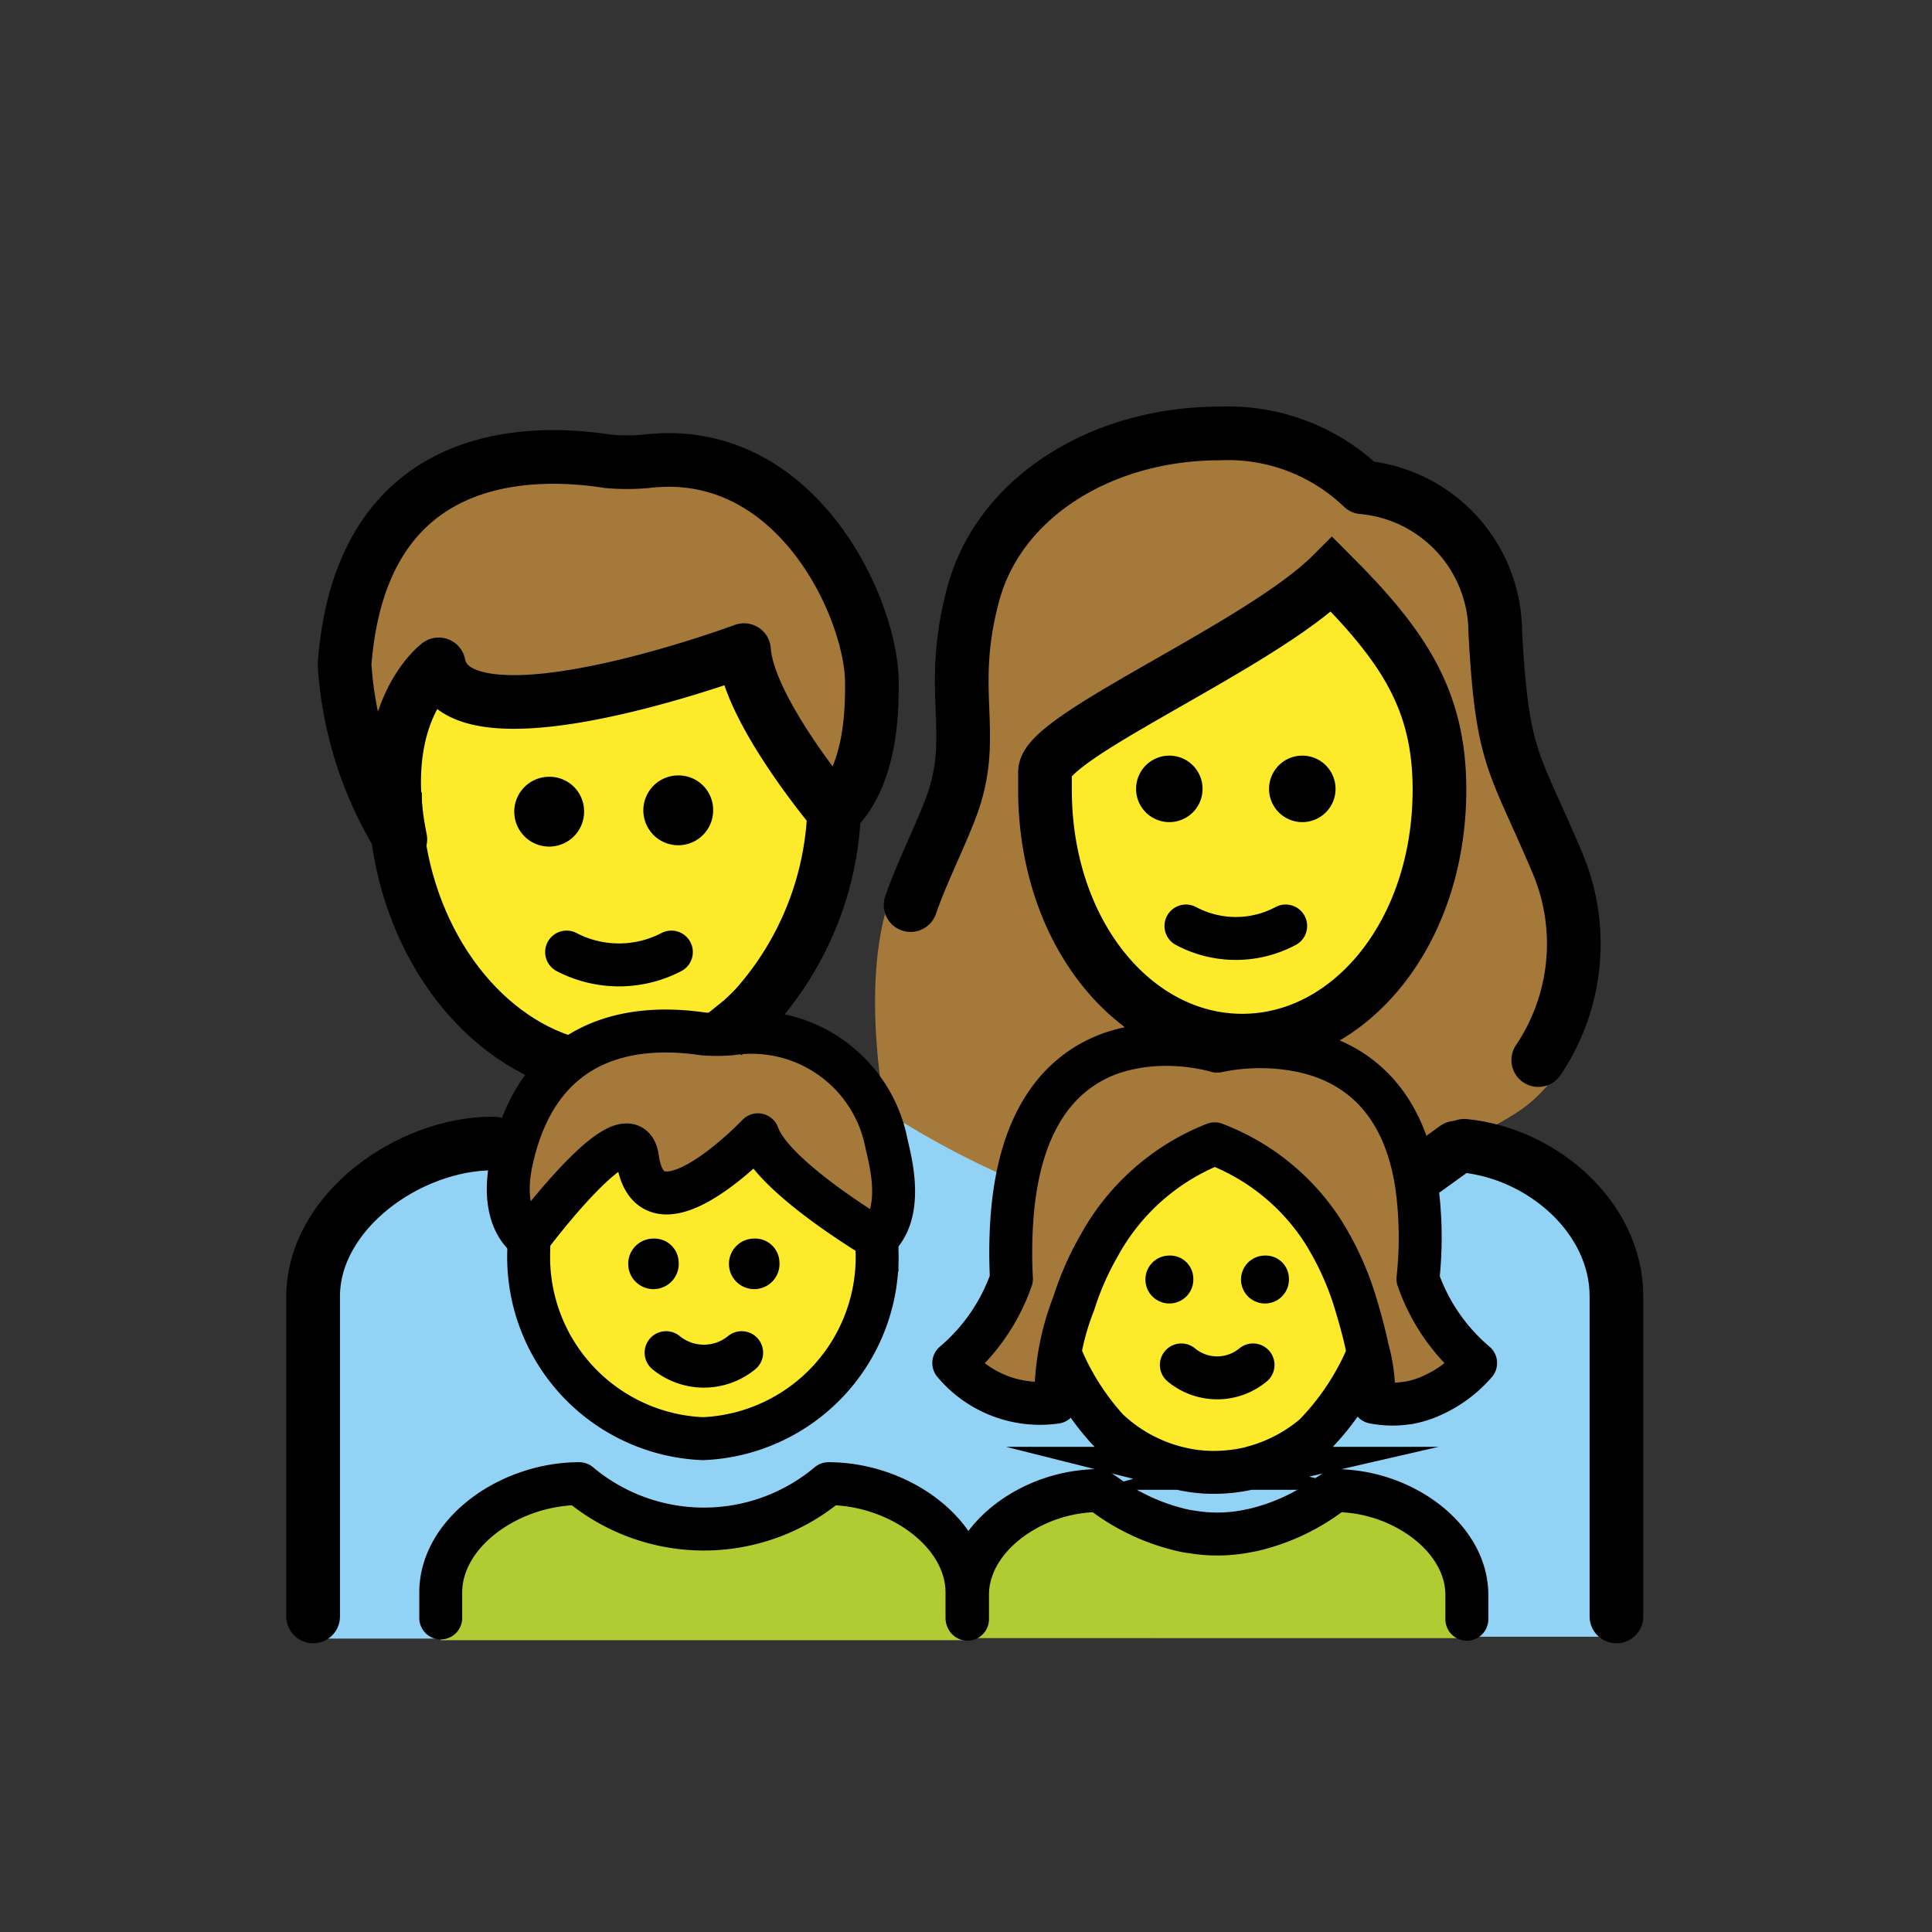 <svg id="emoji" viewBox="0 0 72 72" xmlns="http://www.w3.org/2000/svg">
  <rect x="0" y="0" width="72" height="72" fill="#333333" stroke="none"/>
  <g id="color">
    <path fill="#92d3f5" d="M48.248,49.472h-11.94l2.408-7.637c-3.406,0-5.841.065-8.49-.059-3.973,2.663-8.605,3.825-12.561.481-2.64.124-5.998,2.697-5.998,5.659V61.066H35.491V58.843L33.419,58.15H48.248Z"/>
    <path fill="#92d3f5" stroke="#92d3f5" stroke-linecap="round" stroke-linejoin="round" stroke-width="1.6" d="M60.328,60.197H36.174l.124-1.738,3.703-.888V52.186l-3.257-.148.306-4.294c0-2.767,2.827-4.855,5.439-4.972,3.91,3.118,7.861,3.118,11.763,0,2.612.117,5.447,2.206,5.447,4.972Z"/>
    <path fill="#b1cc33" d="M36.269,61.047V59.993a4.892,4.892,0,0,1,4.898-4.538q4.408,3.781,8.816,0a4.892,4.892,0,0,1,4.898,4.538v1.055Z"/>
    <path fill="#b1cc33" d="M16.425,61.125v-1.1c0-2.627,2.584-4.734,5.161-4.734q4.645,3.945,9.29,0c2.578,0,5.161,2.107,5.161,4.734v1.1"/>
  </g>
  <g id="skin">
    <path fill="#fcea2b" d="M23.018,19.257c4.458,0,8.071,4.618,8.071,10.316a11.058,11.058,0,0,1-4.087,8.973c-1.176.855-1.579-.001-3.028-.001-.696,0-2.273,1.209-2.835.966-2.586-1.118-3.958-4.543-6.029-7.859-.559-.895-.164-1.367-.164-2.079C14.946,23.876,18.56,19.257,23.018,19.257Z"/>
    <path fill="#fcea2b" d="M52.673,47.389a7.462,7.462,0,0,1-2.605,5.753,6.287,6.287,0,0,1-2.331,1.256l-.274.077a6.395,6.395,0,0,1-1.408.162,6.008,6.008,0,0,1-.969-.077c-.146-.026-.283-.051-.42-.086a6.249,6.249,0,0,1-2.879-1.556,7.519,7.519,0,0,1-2.349-5.53,6.94,6.94,0,0,1,1.453-4.385,6.423,6.423,0,0,1,5.1-2.393,6.559,6.559,0,0,1,5.63,3.043A6.855,6.855,0,0,1,52.673,47.389Z"/>
    <ellipse cx="26.313" cy="46.584" rx="6.489" ry="7.031" fill="#fcea2b"/>
    <path fill="#fcea2b" d="M38.747,29.52v-.668c0-1.337,8.019-4.678,10.692-7.351,2.673,2.673,4.009,4.678,4.009,8.019,0,5.346-3.341,9.355-7.351,9.355s-7.351-4.01-7.351-9.355Z"/>
  </g>
  <g id="hair">
    <path fill="#a57939" d="M58.31,35.17c-.31-.59-1.52-4.16-1.75-4.79-1.03-2.29-1.42-3.15-1.65-7.36a4.953,4.953,0,0,0-4.54-4.97.66.66,0,0,1-.48-.24,6.935,6.935,0,0,0-5.08-1.85c-4.35,0-8.02,2.36-8.93,5.75a12.855,12.855,0,0,0-.4,4.32,9.394,9.394,0,0,1-.53,4.17,4.812,4.812,0,0,1-.79,1.46c-2.6,3.04-1.122,9.727-1.202,9.727A32.38,32.38,0,0,0,38.4,44.23c.31-4.22,2.72-5.275,4.57-5.935A11.785,11.785,0,0,1,38.75,29.52v-.67c0-1.33,8.02-4.68,10.69-7.35,2.67,2.67,4.01,4.68,4.01,8.02,0,3.47-2.609,7.405-4.689,9.025,1.92.39,2.802,1.338,4.424,4.767.75-.48,2.935-1.482,3.705-2.112C57.05,41.11,60.43,38.33,58.31,35.17Z"/>
    <path fill="#a57939" d="M12.841,24.759c.598-7.965,6.739-8.05,9.826-7.565a8.294,8.294,0,0,0,1.404,0c5.615-.688,8.422,5.502,8.422,8.252,0,.973,0,3.438-1.404,4.814,0,0-3.215-3.812-3.362-6.032,0,0-10.675,3.969-11.377.531.034.003-1.728,3.725-1.404,6.189A9.501,9.501,0,0,1,12.841,24.759Z"/>
    <path fill="#a57939" d="M45.757,42.623a8.792,8.792,0,0,1,5.244,5.944,9.571,9.571,0,0,1,.675,3.687,4.182,4.182,0,0,0,3.802-1.454,7.23,7.23,0,0,1-2.147-3.138C54.393,36.435,45.85,39.17,45.85,39.17h0s-8.22-2.526-7.668,8.492a7.23,7.23,0,0,1-2.147,3.138,4.182,4.182,0,0,0,3.802,1.454,9.523,9.523,0,0,1,.675-3.687,9.137,9.137,0,0,1,5.244-5.944"/>
    <path fill="#a57939" d="M23.876,43.161c.469,3.363,4.487-.871,4.487-.871.549,1.574,4.425,3.867,4.425,3.867,1.032-.956.526-2.853.372-3.514A5.121,5.121,0,0,0,27.353,38.53a6.444,6.444,0,0,1-1.032,0c-2.271-.337-6.03-.148-7.12,4.643-.532,2.338.624,2.984.624,2.984S23.588,41.099,23.876,43.161Z"/>
  </g>
  <g id="line">
    <g>
      <path fill="none" stroke="#000" stroke-miterlimit="10" stroke-width="2" d="M21.102,39.598q-.256-.079-.506-.177C17.255,38.104,14.72,34.159,14.72,29.53"/>
      <path fill="none" stroke="#000" stroke-miterlimit="10" stroke-width="2" d="M31.089,29.573a11.598,11.598,0,0,1-2.937,7.96q-.262.276-.541.524l-.609.489"/>
      <path fill="none" stroke="#000" stroke-linecap="round" stroke-linejoin="round" stroke-width="2" d="M12.841,24.759c.598-7.965,6.739-8.05,9.826-7.565a8.294,8.294,0,0,0,1.404,0c5.615-.688,8.422,5.502,8.422,8.252,0,.973,0,3.438-1.404,4.814,0,0-3.215-3.812-3.362-6.032,0,0-10.675,3.969-11.377.531,0,0-2.4,1.776-1.43,6.52A14.069,14.069,0,0,1,12.841,24.759Z"/>
      <path d="M26.577,30.173a1.301,1.301,0,1,1-1.301-1.275,1.288,1.288,0,0,1,1.301,1.275"/>
      <path d="M21.767,30.223a1.301,1.301,0,1,1-1.301-1.275,1.288,1.288,0,0,1,1.301,1.275"/>
      <path fill="none" stroke="#000" stroke-linecap="round" stroke-linejoin="round" stroke-width="1.6" d="M21.116,35.481a4.223,4.223,0,0,0,3.904,0"/>
    </g>
    <path fill="none" stroke="#000" stroke-linecap="round" stroke-linejoin="round" stroke-width="2" d="M57.327,39.506a7.753,7.753,0,0,0,.688-7.407c-1.607-3.789-2.033-3.77-2.292-8.568A5.434,5.434,0,0,0,50.775,18.16a7.236,7.236,0,0,0-5.346-2.005c-4.298,0-8.173,2.316-9.161,5.992-1.002,3.731.23,5.235-.863,8.042-.465,1.196-1.058,2.35-1.47,3.541"/>
    <path d="M49.772,29.399a1.239,1.239,0,1,0-1.239,1.239,1.239,1.239,0,0,0,1.239-1.239"/>
    <path d="M44.816,29.399a1.239,1.239,0,1,0-1.239,1.239,1.239,1.239,0,0,0,1.239-1.239"/>
    <path fill="none" stroke="#000" stroke-linecap="round" stroke-linejoin="round" stroke-width="1.6" d="M47.913,34.509a3.949,3.949,0,0,1-3.716,0"/>
    <path fill="none" stroke="#000" stroke-linecap="round" stroke-linejoin="round" stroke-width="2" d="M11.67,60.24V48.31c0-3.13,3.532-5.696,6.712-5.696"/>
    <path fill="none" stroke="#000" stroke-linecap="round" stroke-linejoin="round" stroke-width="2" d="M54.57,42.7c2.92.29,5.67,2.68,5.67,5.61V60.24"/>
    <g>
      <g>
        <path fill="none" stroke="#000" stroke-miterlimit="10" stroke-width="1.6" d="M32.672,46.158q.012.211.012.426a6.776,6.776,0,0,1-6.489,7.031,6.776,6.776,0,0,1-6.489-7.031q0-.143.005-.284"/>
        <path d="M29.047,47.027a.942.942,0,1,1-.939-.869.906.906,0,0,1,.939.869Z"/>
        <path d="M25.292,47.027a.942.942,0,1,1-.939-.869.906.906,0,0,1,.939.869Z"/>
        <path fill="none" stroke="#000" stroke-linecap="round" stroke-linejoin="round" stroke-width="1.6" d="M24.823,50.41a2.223,2.223,0,0,0,2.816,0"/>
        <path fill="none" stroke="#000" stroke-linecap="round" stroke-linejoin="round" stroke-width="1.6" d="M23.758,43.161c.469,3.363,4.487-.871,4.487-.871.549,1.574,4.425,3.867,4.425,3.867,1.032-.956.526-2.853.372-3.514A5.121,5.121,0,0,0,27.234,38.53a6.444,6.444,0,0,1-1.032,0c-2.271-.337-6.03-.148-7.12,4.643-.532,2.338.624,2.984.624,2.984S23.47,41.099,23.758,43.161Z"/>
      </g>
      <path fill="none" stroke="#000" stroke-linecap="round" stroke-linejoin="round" stroke-width="1.6" d="M16.425,60.296V59.352c0-2.253,2.584-4.06,5.161-4.06a7.223,7.223,0,0,0,9.29,0c2.578,0,5.161,1.807,5.161,4.06v.944"/>
    </g>
    <g>
      <path fill="#fff" d="M51.258,51.949l2.679.08.391.008S52.015,52.657,51.258,51.949Z"/>
      <path fill="#fff" d="M51.113,55.33a7.807,7.807,0,0,0,2.824,1.296,3.736,3.736,0,0,0,.391.071Z"/>
      <path fill="none" d="M54.328,58.463l-.391-.127"/>
      <path fill="none" stroke="#000" stroke-miterlimit="10" stroke-width="1.6" d="M51.035,50.329a9.664,9.664,0,0,1-2.05,3.15,5.854,5.854,0,0,1-2.169,1.169l-.255.072a5.949,5.949,0,0,1-1.31.151A5.585,5.585,0,0,1,44.35,54.8c-.136-.024-.264-.048-.391-.08A5.814,5.814,0,0,1,41.28,53.273a9.523,9.523,0,0,1-1.759-2.781"/>
      <path d="M48.033,47.624a.893.893,0,1,1-.891-.833.863.863,0,0,1,.891.833Z"/>
      <path d="M44.47,47.624a.893.893,0,1,1-.891-.833.863.863,0,0,1,.891.833Z"/>
      <path fill="none" stroke="#000" stroke-linecap="round" stroke-linejoin="round" stroke-width="1.6" d="M44.025,50.867a2.093,2.093,0,0,0,2.672,0"/>
      <path fill="none" stroke="#000" stroke-linecap="round" stroke-linejoin="round" stroke-width="1.6" d="M54.665,60.344v-.907c0-2.02-2.152-3.675-4.44-3.865a4.444,4.444,0,0,0-.459-.024,2.248,2.248,0,0,1-.247.167,7.699,7.699,0,0,1-2.866,1.312.012.012,0,0,1-.017,0,5.752,5.752,0,0,1-2.211.064,3.741,3.741,0,0,1-.391-.071A7.806,7.806,0,0,1,41.21,55.722c-.085-.056-.17-.111-.255-.175a4.444,4.444,0,0,0-.459.024c-2.288.191-4.44,1.845-4.44,3.865v.907"/>
      <path fill="none" stroke="#000" stroke-linecap="round" stroke-linejoin="round" stroke-width="1.6" d="M41.416,39.248c-1.721.614-3.415,2.224-3.703,6.151a18.062,18.062,0,0,0-.019,2.261,7.198,7.198,0,0,1-2.15,3.136A4.188,4.188,0,0,0,39.35,52.257a9.605,9.605,0,0,1,.67-3.694,10.778,10.778,0,0,1,.93-2.122,8.435,8.435,0,0,1,4.317-3.815,8.309,8.309,0,0,1,4.011,3.229,11.009,11.009,0,0,1,1.238,2.708c.205.679.354,1.247.447,1.712a6.084,6.084,0,0,1,.223,1.982,3.597,3.597,0,0,0,1.256.028h.019a3.515,3.515,0,0,0,.884-.27,4.663,4.663,0,0,0,1.647-1.219A7.198,7.198,0,0,1,52.842,47.66a14.103,14.103,0,0,0-.056-3.536c-.53-3.406-2.531-4.606-4.318-4.969a7.75,7.75,0,0,0-3.108.019,7.212,7.212,0,0,0-1.917-.251,6.306,6.306,0,0,0-2.029.326"/>
    </g>
    <path fill="none" stroke="#000" stroke-miterlimit="10" stroke-width="2" d="M38.943,29.427v-.668c0-1.337,8.019-4.678,10.692-7.351,2.673,2.673,4.01,4.678,4.01,8.019,0,5.346-3.341,9.355-7.351,9.355s-7.351-4.01-7.351-9.355Z"/>
    <line x1="53.141" x2="54.252" y1="43.573" y2="42.771" fill="none" stroke="#000" stroke-linecap="round" stroke-linejoin="round" stroke-width="2"/>
  </g>
</svg>
